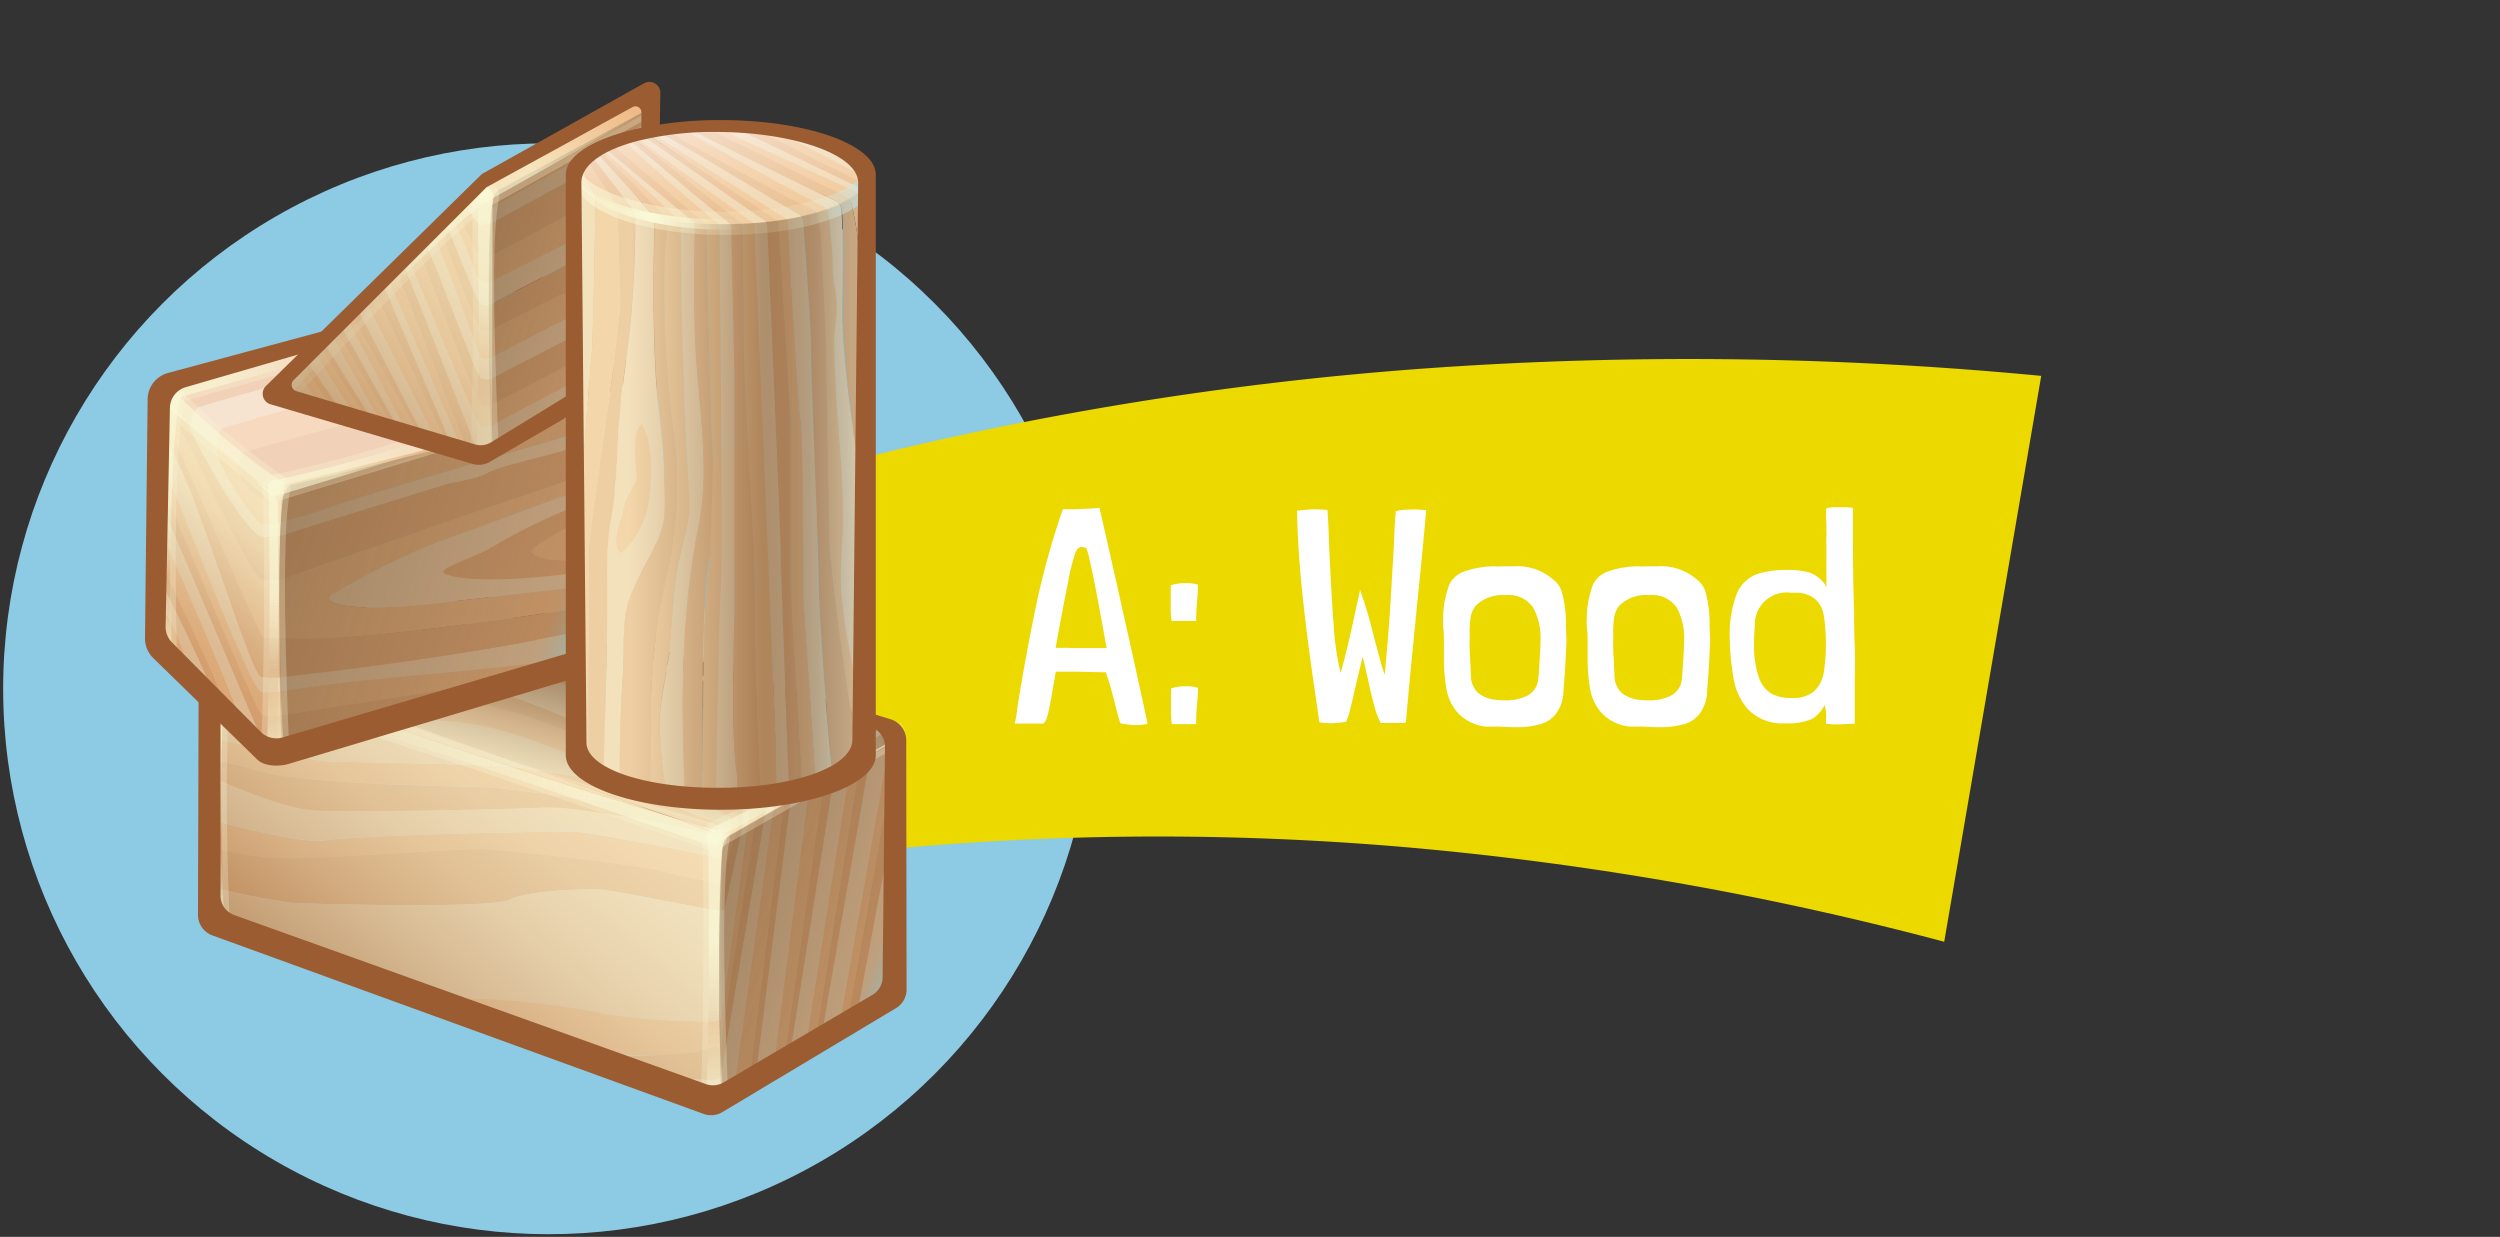 <svg id="Label_Wood_A" data-name="Label Wood A" xmlns="http://www.w3.org/2000/svg" xmlns:xlink="http://www.w3.org/1999/xlink" viewBox="0 0 285 141"><rect x="0" y="0" width="285" height="141" fill="#333333" stroke="none"/><defs><radialGradient id="radial-gradient" cx="102.69" cy="59.64" r="31.6" gradientUnits="userSpaceOnUse"><stop offset="0" stop-color="#ecc8a1"/><stop offset="0.35" stop-color="#ecc69d"/><stop offset="0.67" stop-color="#ecbf93"/><stop offset="0.97" stop-color="#edb481"/><stop offset="1" stop-color="#edb27e"/></radialGradient><radialGradient id="radial-gradient-2" cx="79.48" cy="85.53" r="0.01" gradientUnits="userSpaceOnUse"><stop offset="0" stop-color="#ecc8a1"/><stop offset="0.35" stop-color="#ecc69d"/><stop offset="0.66" stop-color="#ecbf93"/><stop offset="0.95" stop-color="#edb481"/><stop offset="1" stop-color="#edb27d"/></radialGradient><linearGradient id="linear-gradient" x1="63.98" y1="90.44" x2="67.98" y2="74.38" gradientUnits="userSpaceOnUse"><stop offset="0" stop-color="#faf9d7"/><stop offset="0.12" stop-color="#ebe7c5"/><stop offset="0.38" stop-color="#c2b797"/><stop offset="0.73" stop-color="#826c4e"/><stop offset="0.82" stop-color="#71573a"/></linearGradient><linearGradient id="linear-gradient-2" x1="40" y1="116.9" x2="67.78" y2="83.79" gradientUnits="userSpaceOnUse"><stop offset="0" stop-color="#a67c52"/><stop offset="0.08" stop-color="#b18c63"/><stop offset="0.28" stop-color="#cbb38d"/><stop offset="0.48" stop-color="#e0d2ad"/><stop offset="0.67" stop-color="#eee7c4"/><stop offset="0.85" stop-color="#f7f4d2"/><stop offset="1" stop-color="#faf9d7"/></linearGradient><linearGradient id="linear-gradient-3" x1="80.88" y1="100.56" x2="103.71" y2="108.87" gradientUnits="userSpaceOnUse"><stop offset="0" stop-color="#71573a"/><stop offset="0.84" stop-color="#71573a" stop-opacity="0.6"/><stop offset="1" stop-color="#4ec9f5" stop-opacity="0.99"/></linearGradient><linearGradient id="linear-gradient-4" x1="82.36" y1="86.11" x2="24.52" y2="86.11" gradientUnits="userSpaceOnUse"><stop offset="0" stop-color="#faf9d7"/><stop offset="0.25" stop-color="#faf9d7"/><stop offset="1" stop-color="#faf9d7" stop-opacity="0"/></linearGradient><linearGradient id="linear-gradient-5" x1="49.73" y1="92.53" x2="57.14" y2="79.69" gradientUnits="userSpaceOnUse"><stop offset="0" stop-color="#faf9d7" stop-opacity="0.4"/><stop offset="1" stop-color="#faf9d7" stop-opacity="0.4"/></linearGradient><linearGradient id="linear-gradient-6" x1="81.55" y1="94.64" x2="81.55" y2="125.68" gradientUnits="userSpaceOnUse"><stop offset="0" stop-color="#faf9d7"/><stop offset="0.42" stop-color="#faf9d7"/><stop offset="0.7" stop-color="#faf9d7" stop-opacity="0"/><stop offset="1" stop-color="#faf9d7"/></linearGradient><linearGradient id="linear-gradient-7" x1="74.43" y1="122.49" x2="88.67" y2="97.83" gradientUnits="userSpaceOnUse"><stop offset="0" stop-color="#faf9d7" stop-opacity="0.4"/><stop offset="0.42" stop-color="#faf9d7" stop-opacity="0.4"/><stop offset="0.7" stop-color="#faf9d7" stop-opacity="0.4"/><stop offset="1" stop-color="#faf9d7" stop-opacity="0.4"/></linearGradient><linearGradient id="linear-gradient-8" x1="80.53" y1="95.86" x2="102.41" y2="83.23" gradientUnits="userSpaceOnUse"><stop offset="0" stop-color="#faf9d7"/><stop offset="0.32" stop-color="#faf9d7"/><stop offset="1" stop-color="#faf9d7" stop-opacity="0"/></linearGradient><linearGradient id="linear-gradient-9" x1="85.69" y1="99.65" x2="97.35" y2="79.45" xlink:href="#linear-gradient-5"/><linearGradient id="linear-gradient-10" x1="25.11" y1="73.83" x2="25.11" y2="104.87" xlink:href="#linear-gradient-6"/><linearGradient id="linear-gradient-11" x1="17.91" y1="101.64" x2="32.15" y2="76.98" xlink:href="#linear-gradient-7"/><linearGradient id="linear-gradient-12" x1="30.92" y1="60.02" x2="68.33" y2="73.63" xlink:href="#linear-gradient-3"/><linearGradient id="linear-gradient-13" x1="17.9" y1="74.38" x2="32.34" y2="57.17" gradientUnits="userSpaceOnUse"><stop offset="0" stop-color="#a67c52" stop-opacity="0.3"/><stop offset="0.13" stop-color="#b8976e" stop-opacity="0.45"/><stop offset="0.29" stop-color="#ccb48e" stop-opacity="0.62"/><stop offset="0.44" stop-color="#dccda8" stop-opacity="0.75"/><stop offset="0.6" stop-color="#e9e0bd" stop-opacity="0.86"/><stop offset="0.74" stop-color="#f3eecb" stop-opacity="0.94"/><stop offset="0.88" stop-color="#f8f6d4" stop-opacity="0.98"/><stop offset="1" stop-color="#faf9d7"/></linearGradient><linearGradient id="linear-gradient-14" x1="29.62" y1="29.56" x2="29.62" y2="59.37" gradientTransform="matrix(1, 0.02, -0.02, 1.02, -9.52, 13.56)" xlink:href="#linear-gradient-6"/><linearGradient id="linear-gradient-15" x1="11.97" y1="71.74" x2="26.29" y2="47.48" xlink:href="#linear-gradient-7"/><linearGradient id="linear-gradient-16" x1="217.27" y1="-54.97" x2="204.43" y2="-65.26" gradientTransform="matrix(0.93, 0.36, -0.36, 0.93, -192.98, 29.9)" gradientUnits="userSpaceOnUse"><stop offset="0" stop-color="#faf9d7"/><stop offset="0.25" stop-color="#faf9d7"/><stop offset="1" stop-color="#faf9d7"/></linearGradient><linearGradient id="linear-gradient-17" x1="22.92" y1="52.35" x2="27.69" y2="48.52" xlink:href="#linear-gradient-5"/><linearGradient id="linear-gradient-18" x1="31.46" y1="54.67" x2="31.46" y2="85.71" gradientUnits="userSpaceOnUse"><stop offset="0" stop-color="#faf9d7"/><stop offset="0.42" stop-color="#faf9d7"/><stop offset="0.7" stop-color="#faf9d7" stop-opacity="0.3"/><stop offset="1" stop-color="#faf9d7"/></linearGradient><linearGradient id="linear-gradient-19" x1="24.34" y1="82.52" x2="38.58" y2="57.86" xlink:href="#linear-gradient-7"/><linearGradient id="linear-gradient-20" x1="148.03" y1="9.83" x2="169.91" y2="-2.8" gradientTransform="translate(-111.66 13.57) rotate(12.83)" xlink:href="#linear-gradient-8"/><linearGradient id="linear-gradient-21" x1="34.68" y1="60.85" x2="50.53" y2="43.75" xlink:href="#linear-gradient-5"/><linearGradient id="linear-gradient-22" x1="142.22" y1="-5.33" x2="162.31" y2="-16.94" gradientTransform="matrix(0.97, 0.23, -0.23, 0.97, -121, 17.27)" xlink:href="#linear-gradient-8"/><linearGradient id="linear-gradient-23" x1="22.36" y1="49.61" x2="37.11" y2="34.03" xlink:href="#linear-gradient-5"/><radialGradient id="radial-gradient-3" cx="97.37" cy="38.23" r="64.48" gradientUnits="userSpaceOnUse"><stop offset="0" stop-color="#eaa569"/><stop offset="0.26" stop-color="#eaa76c"/><stop offset="0.49" stop-color="#ebae77"/><stop offset="0.71" stop-color="#ecb889"/><stop offset="0.92" stop-color="#edc8a2"/><stop offset="1" stop-color="#eecfae"/></radialGradient><linearGradient id="linear-gradient-24" x1="54.27" y1="27.96" x2="75.35" y2="35.64" xlink:href="#linear-gradient-3"/><linearGradient id="linear-gradient-25" x1="55.31" y1="21.52" x2="55.31" y2="51.65" xlink:href="#linear-gradient-6"/><linearGradient id="linear-gradient-26" x1="48.33" y1="48.6" x2="62.19" y2="24.59" xlink:href="#linear-gradient-7"/><linearGradient id="linear-gradient-27" x1="391.45" y1="-271.26" x2="379.24" y2="-246.9" gradientTransform="matrix(0.7, 0.71, -0.78, 0.77, -428.52, -42.03)" gradientUnits="userSpaceOnUse"><stop offset="0" stop-color="#faf9d7"/><stop offset="0.33" stop-color="#faf9d7"/><stop offset="0.6" stop-color="#faf9d7" stop-opacity="0"/><stop offset="1" stop-color="#faf9d7"/></linearGradient><linearGradient id="linear-gradient-28" x1="28.89" y1="37.64" x2="58.32" y2="28.76" xlink:href="#linear-gradient-7"/><linearGradient id="linear-gradient-29" x1="54.3" y1="22.82" x2="74.39" y2="11.22" xlink:href="#linear-gradient-8"/><linearGradient id="linear-gradient-30" x1="59.03" y1="26.31" x2="69.75" y2="7.74" xlink:href="#linear-gradient-5"/><linearGradient id="linear-gradient-31" x1="40.01" y1="52.49" x2="61.77" y2="26.57" xlink:href="#linear-gradient-2"/><radialGradient id="radial-gradient-4" cx="98.44" cy="21.55" r="0.77" gradientUnits="userSpaceOnUse"><stop offset="0" stop-color="#ecc8a1"/><stop offset="0.32" stop-color="#ecc69d"/><stop offset="0.6" stop-color="#ecbf93"/><stop offset="0.87" stop-color="#ecb481"/><stop offset="1" stop-color="#ecad75"/></radialGradient><linearGradient id="linear-gradient-32" x1="65.42" y1="54.54" x2="98.86" y2="54.54" gradientUnits="userSpaceOnUse"><stop offset="0.19" stop-color="#faf9d7"/><stop offset="0.28" stop-color="#e3debd"/><stop offset="0.48" stop-color="#a89879"/><stop offset="0.65" stop-color="#71573a"/><stop offset="0.73" stop-color="#705b40" stop-opacity="0.97"/><stop offset="0.8" stop-color="#6c6755" stop-opacity="0.89"/><stop offset="0.86" stop-color="#667c76" stop-opacity="0.74"/><stop offset="0.92" stop-color="#5d99a6" stop-opacity="0.54"/><stop offset="0.98" stop-color="#52bee2" stop-opacity="0.28"/><stop offset="1" stop-color="#4ec9f5" stop-opacity="0.2"/></linearGradient><linearGradient id="linear-gradient-33" x1="82.8" y1="25.76" x2="81.61" y2="14.45" gradientUnits="userSpaceOnUse"><stop offset="0" stop-color="#faf9d7" stop-opacity="0.5"/><stop offset="1" stop-color="#fff"/></linearGradient><linearGradient id="linear-gradient-34" x1="65.74" y1="22.61" x2="99.59" y2="22.61" gradientUnits="userSpaceOnUse"><stop offset="0.1" stop-color="#faf9d7" stop-opacity="0.8"/><stop offset="0.25" stop-color="#faf9d7" stop-opacity="0.58"/><stop offset="0.41" stop-color="#faf9d7" stop-opacity="0.38"/><stop offset="0.53" stop-color="#faf9d7" stop-opacity="0.25"/><stop offset="0.6" stop-color="#faf9d7" stop-opacity="0.2"/><stop offset="0.67" stop-color="#f9f9d8" stop-opacity="0.21"/><stop offset="0.72" stop-color="#f4f7d9" stop-opacity="0.25"/><stop offset="0.78" stop-color="#edf5dc" stop-opacity="0.32"/><stop offset="0.83" stop-color="#e3f2e0" stop-opacity="0.42"/><stop offset="0.88" stop-color="#d6ede6" stop-opacity="0.54"/><stop offset="0.92" stop-color="#c5e8ec" stop-opacity="0.69"/><stop offset="0.97" stop-color="#b3e2f4" stop-opacity="0.87"/><stop offset="1" stop-color="#a5def9"/></linearGradient><linearGradient id="linear-gradient-35" x1="65.59" y1="22.76" x2="99.49" y2="22.76" gradientUnits="userSpaceOnUse"><stop offset="0" stop-color="#faf9d7" stop-opacity="0"/><stop offset="0.26" stop-color="#faf9d7"/><stop offset="0.34" stop-color="#faf9d7" stop-opacity="0.67"/><stop offset="0.42" stop-color="#faf9d7" stop-opacity="0.39"/><stop offset="0.48" stop-color="#faf9d7" stop-opacity="0.18"/><stop offset="0.53" stop-color="#faf9d7" stop-opacity="0.05"/><stop offset="0.56" stop-color="#faf9d7" stop-opacity="0"/></linearGradient></defs><title>one-view-label-a-wood</title><g id="Label_Wood_A-2" data-name="Label Wood A"><circle id="Backdrop" cx="62.54" cy="78.52" r="62.18" style="fill:#8dcae4"/><path id="Label_Back" data-name="Label Back" d="M93.74,53.39A378.34,378.34,0,0,1,162.51,42a420.85,420.85,0,0,1,70.19.85l-11.06,64.51a361.05,361.05,0,0,0-59.29-10.59,328,328,0,0,0-60.68,0Z" style="fill:#ebd900"/><g id="Label"><path d="M125.34,57.88q3.47,15.23,5.49,24.64v0a7.48,7.48,0,0,1-1.5.14,9.34,9.34,0,0,1-1.61-.21h0c-.16-.46-.38-1.27-.66-2.41-.35-1.38-.67-2.51-1-3.4-1.07,0-2.48-.07-4.23-.07h-1.47s-.08.51-.25,1.44c-.21,1.28-.41,2.34-.59,3.17s-.4,1.26-.63,1.31a1.23,1.23,0,0,1-.35,0l-.93,0c-.46,0-1,0-1.56,0h-.38v0a11.19,11.19,0,0,0,.31-1.85q.89-5.53,2.05-11.22a91.92,91.92,0,0,1,3.13-11.36,4.17,4.17,0,0,1,.56,0h.77C123.41,58,124.36,58,125.34,57.88Zm-3.19,16q2.25,0,4,0c-1.3-7.35-2.09-11.15-2.34-11.41a1.78,1.78,0,0,0-.53-.11c-.28,0-.51.23-.7.69a23.19,23.19,0,0,0-.77,3.06c-.32,1.59-.71,3.59-1.15,6l-.32,1.75h.7C121.5,73.84,121.87,73.85,122.15,73.87Z" style="fill:#fff"/><path d="M136.36,70.79l-2.69,0h-.11a10.21,10.21,0,0,1-.1-1.61l0-1.72a5.25,5.25,0,0,0,0-.73,4.8,4.8,0,0,1,1.68-.25,4.16,4.16,0,0,1,1.43.18c0,.12,0,.75-.1,1.89s-.11,1.88-.11,2.2v.07Zm0,11.76-2.66,0h-.11a10.21,10.21,0,0,1-.1-1.61l0-1.72a5.25,5.25,0,0,0,0-.73,4.8,4.8,0,0,1,1.68-.25,3.89,3.89,0,0,1,1.4.18c0,.12,0,.75-.11,1.89s-.1,1.88-.1,2.2v.07Z" style="fill:#fff"/><path d="M162.58,58.16l0,0q-.31,3.75-1.08,11.24-.15,1.57-.55,5.62c-.26,2.69-.49,5.14-.68,7.33a2,2,0,0,1-.66.07h-2.21a9.93,9.93,0,0,1-.75-2c-.2-.74-.43-1.7-.68-2.87q-.1-.48-.27-1.17c-.1-.45-.22-1-.36-1.52h0l-.87,3.67c-.19.84-.37,1.62-.55,2.33a5.79,5.79,0,0,1-.47,1.42,9.47,9.47,0,0,1-1.71.17,10.43,10.43,0,0,1-1.33-.1h0l-.42-2.91q-1-6.72-1.5-11.6c-.35-3.25-.56-6.47-.63-9.64v0c.37,0,.93-.09,1.68-.14.49,0,1.08,0,1.78.07.07.68.14,2.1.21,4.27.16,3.57.33,6.53.51,8.86a30.8,30.8,0,0,0,.79,5.46c.35-1.24.66-2.46.94-3.66s.7-3.11,1.26-5.72l0-.14a50.19,50.19,0,0,1,1.54,5.18q.8,3,.87,3.18c0,.24.19.69.42,1.37q.5-5.36.75-9.8c.18-3,.28-4.67.3-5.11q.1-2.65.21-3.75v0a6.78,6.78,0,0,1,1.61-.18C161.19,58.05,161.81,58.09,162.58,58.16Z" style="fill:#fff"/><path d="M164.5,71.18a18.11,18.11,0,0,1,.12-2.24,12.74,12.74,0,0,1,.62-2.35,3.05,3.05,0,0,1,1.94-1.52,10.13,10.13,0,0,1,3.31-.51,4.16,4.16,0,0,0,.7,0l1.4,0a6.21,6.21,0,0,1,4.51,1.54,2.72,2.72,0,0,1,1,1.58,13,13,0,0,1,.41,3.1c0,1.29.07,2,.07,2.25-.1,2.34-.21,4.19-.34,5.57a4.64,4.64,0,0,1-.78,2.66,3.35,3.35,0,0,1-1.84,1.29,9.55,9.55,0,0,1-2.78.35c-.42,0-1.05,0-1.89-.07l-1.61,0a5.15,5.15,0,0,1-3.1-1.51,5.52,5.52,0,0,1-1.33-2.69,19.72,19.72,0,0,1-.3-3.71V73.07A17.23,17.23,0,0,0,164.5,71.18Zm7.14-3.33a4.29,4.29,0,0,0-3.43,1.23,3,3,0,0,0-.58,1.42,13.31,13.31,0,0,0-.08,2.22,11,11,0,0,0,0,1.4c0,.58.06,1,.06,1.36l.07,1.47a2.76,2.76,0,0,0,.78,2,3.78,3.78,0,0,0,1.74.79,9.54,9.54,0,0,0,1.43.1,5.35,5.35,0,0,0,2.38-.49,2.31,2.31,0,0,0,1.3-1.61,10.37,10.37,0,0,0,.14-1.43c.11-1.63.17-2.74.17-3.33a7.18,7.18,0,0,0-.84-3.71A3.37,3.37,0,0,0,171.64,67.85Z" style="fill:#fff"/><path d="M180.88,71.18a18.11,18.11,0,0,1,.12-2.24,12.74,12.74,0,0,1,.62-2.35,3.05,3.05,0,0,1,1.94-1.52,10.13,10.13,0,0,1,3.31-.51,4.16,4.16,0,0,0,.7,0l1.4,0a6.21,6.21,0,0,1,4.51,1.54,2.72,2.72,0,0,1,1,1.58,13,13,0,0,1,.41,3.1c0,1.29.07,2,.07,2.25-.1,2.34-.21,4.19-.34,5.57a4.64,4.64,0,0,1-.78,2.66A3.35,3.35,0,0,1,192,82.55a9.55,9.55,0,0,1-2.78.35c-.42,0-1.05,0-1.89-.07l-1.61,0a5.15,5.15,0,0,1-3.1-1.51,5.52,5.52,0,0,1-1.33-2.69,19.72,19.72,0,0,1-.3-3.71V73.07A17.23,17.23,0,0,0,180.88,71.18ZM188,67.85a4.28,4.28,0,0,0-3.43,1.23A3,3,0,0,0,184,70.5a13.31,13.31,0,0,0-.08,2.22,11,11,0,0,0,0,1.4c0,.58.06,1,.06,1.36l.07,1.47a2.76,2.76,0,0,0,.78,2,3.78,3.78,0,0,0,1.74.79,9.54,9.54,0,0,0,1.43.1,5.35,5.35,0,0,0,2.38-.49,2.31,2.31,0,0,0,1.3-1.61,10.37,10.37,0,0,0,.14-1.43c.11-1.63.17-2.74.17-3.33a7.18,7.18,0,0,0-.84-3.71A3.37,3.37,0,0,0,188,67.85Z" style="fill:#fff"/><path d="M208.18,58.4V58q.07-.18,1.68-.18a11.06,11.06,0,0,1,1.37.07v2.31c0,2.22,0,5.45.14,9.7,0,1,0,2.3.07,3.76s0,3.12,0,5,0,3,0,3.85c-.75,0-1.37.07-1.86.07a9.57,9.57,0,0,1-1.4-.07,4.24,4.24,0,0,1,0-.74,4.28,4.28,0,0,0-.18-1.4,3.52,3.52,0,0,1-.82,1.12,2.29,2.29,0,0,1-1.17.67,6.62,6.62,0,0,1-2.1.31q-.57,0-.84,0a5.38,5.38,0,0,1-3.75-1.56,6.94,6.94,0,0,1-1.66-3.39,28.31,28.31,0,0,1-.47-4.92,12.92,12.92,0,0,1,.78-4.85,4,4,0,0,1,2.75-2.43,11.4,11.4,0,0,1,2.94-.35,9.93,9.93,0,0,1,2.07.17,3.12,3.12,0,0,1,1.26.48,3.51,3.51,0,0,1,.87.77,1.79,1.79,0,0,1,.35.57l0-3c0-.61,0-1.15,0-1.63a9.8,9.8,0,0,1,0-1.14,1.48,1.48,0,0,0,0-.43c0-.18,0-.34,0-.48v-.73C208.15,59,208.16,58.64,208.18,58.4Zm-3.39,9.17-.67,0a3.62,3.62,0,0,0-4.06,3.81,19,19,0,0,0-.1,2.31,11,11,0,0,0,.57,3.59,3.44,3.44,0,0,0,1.4,1.79,4.79,4.79,0,0,0,2.37.5,3.59,3.59,0,0,0,2.52-.78,3.7,3.7,0,0,0,1.08-2.09,19.1,19.1,0,0,0,.25-3.39,22.51,22.51,0,0,0-.23-3.12,3.26,3.26,0,0,0-.91-1.82A3.36,3.36,0,0,0,204.79,67.57Z" style="fill:#fff"/></g><g id="Wood_Blocks_A" data-name="Wood Blocks A"><g id="Rectangle"><polygon points="23.88 74.5 23.71 104.47 81.54 125.81 102.28 113.44 102.12 83.47 46.49 66.2 23.88 74.5" style="fill:#fff;opacity:0.5"/><path d="M56.58,80.52c-10.84-1.24-21.6-3.3-32.51-3.81V80.1c2.71.39,5.42.8,8.12,1.25,7.67,1.31,16.05,1.72,24,2.25,5.56.37,10.14,4.38,15.7,4.67,2.09.12,4,.19,5,.36l2.5.71C71.14,87.89,65.1,81.49,56.58,80.52Z" style="fill:#edb27d"/><path d="M72.22,89.44c-1.17-.35-9.45-1.29-12.19-1.82s-20.54-.7-23-.83c-1-.06-6.58-1.26-13-2.68v2.34c2.5.62,4.59,1.15,5.86,1.51,5.45,1.53,23.69,1.67,26,1.79s10,1.36,13.27,1.54,10,2.18,11.91,2.7l.34.09.74-.32C77.73,92.85,74.51,90.11,72.22,89.44Z" style="fill:#edb27d"/><path d="M79.48,85.53c-2.5.64-4.68,2.41-6.77,2.3-5.56-.29-9.7-3-16-4.69-7.74-2.06-16.82-.48-24.49-1.79-2.7-.45-5.41-.86-8.12-1.25v4c6.39,1.42,12,2.62,13,2.68,2.45.13,20.26.29,23,.83s11,1.75,12.19,1.82c.61,0,5.39,3.44,9.82,4.35l1.33-.66C82.35,93,79.58,85.56,79.48,85.53Z" style="fill:#ecc8a1"/><path d="M76.54,99.55c-2.88-1-19.4-2.69-21.35-2.79s-14.7.87-19.92,1a33.78,33.78,0,0,1-11.2-1.25v4.56a74.21,74.21,0,0,0,9.28,1.85c3.1.17,23,.66,24.83-.37s8.49-1.23,10.26-1.14c1.18.06,8,1.43,13,2.37l1.21.07,2.26-10.17-.07-1.25-1.62-.87-.75,0L84,92.86l0,1.37-1.91,6.21h-.68A33.69,33.69,0,0,1,76.54,99.55Z" style="fill:#e2a471"/><path d="M65.72,94.83c-1.95-.1-24.78.34-28.72,1-2,.31-7.69-1-12.93-2.34v3.07a33.78,33.78,0,0,0,11.2,1.25c5.22-.14,18-1.12,19.92-1s18.47,1.81,21.35,2.79a33.69,33.69,0,0,0,4.87.89l.74.06,1.93-6.24L84,92.87l-1.55-1.36-2.65-.19,3.48,1.85v1.42l-1.33,3.09-.53,0C75.83,96.5,67.16,94.91,65.72,94.83Z" style="fill:#edb27d"/><path d="M81.07,94c-1.92-.52-8.66-2.53-11.91-2.7s-11-1.42-13.27-1.54-20.51-.26-26-1.79c-1.27-.36-3.36-.89-5.86-1.51v2.17c2.91,1.22,8.44,3.62,11.81,3.8,4.22.22,21.5-.1,25.42-.31s7.78.83,9.4.92c.88,0,5.85,1,10.71,2.1H82L82,93.8l-.62.28Z" style="fill:#e2a471"/><path d="M70.7,93c-1.62-.09-5.48-1.12-9.4-.92s-21.2.53-25.42.31c-3.37-.18-8.9-2.58-11.81-3.8v4.83C29.31,94.84,35,96.1,37,95.79c3.94-.62,26.77-1.06,28.72-1,1.44.08,10.11,1.67,15.69,2.9h.52l1.42-3-.09-1.49L82,93.73,82,95.12h-.54C76.55,94.07,71.58,93.07,70.7,93Z" style="fill:#ecc8a1"/><path d="M81.41,71.39v-1.9c-3.3-.27-6.6-.62-9.83-.79-15.83-.84-31.69-1.45-47.51-2.58V72.8c19.13.9,38.21,1.36,57.34,2.3V72.34c-1.39-.08-2.78-.15-4.17-.19A10.53,10.53,0,0,1,81.41,71.39Z" style="fill:#ecc8a1"/><path d="M77.24,72.15c1.39,0,2.78.11,4.17.19v-1A10.53,10.53,0,0,0,77.24,72.15Z" style="fill:url(#radial-gradient)"/><path d="M79.48,85.53h0Z" style="fill:url(#radial-gradient-2)"/><path d="M24.07,76.71c10.91.51,21.79-.36,32.63.88,8.52,1,16.41,1.8,24.71,3.25V75.1c-19.13-.94-38.21-1.4-57.34-2.3Z" style="fill:#edb27d"/><path d="M68.44,101.42c-1.77-.09-8.43.11-10.26,1.14s-21.73.54-24.83.37a74.21,74.21,0,0,1-9.28-1.85l.08,4.2c3.07.06,8.55,4,10.38,3.72,6.25-.8,11.3,5.82,13.72,5.43,4.68-.75,17.26.36,20.32,1.08a71.86,71.86,0,0,0,12.84.94l.81-.13L85.58,92l-1.71-.5H83l1.73.9,0,1.42-2.15,9.93H81.41C76.47,102.85,69.62,101.48,68.44,101.42Z" style="fill:#ecc8a1"/><path d="M68.57,115.51c-3.06-.72-15.83-2.59-20.32-1.08-.28.1,15.41,5.89,16,5.81,2.29-.29,12.15.43,14.79-.26l2.37-.58h.77l4.31-27.8-1.22-.11-1.33.06,1.57.5-3.3,24.21-.8.18A71.86,71.86,0,0,1,68.57,115.51Z" style="fill:#edb27d"/><path d="M79,120a71.54,71.54,0,0,1-12.44.13c-1.78-.09.64,1.32,3.21,1.87a79,79,0,0,0,11.6,1.15l.81-.13,5.37-32-2.25.53,1.13.05-4.31,27.75-.75,0Z" style="fill:#e2a471"/><path d="M69.81,122c-2.57-.55,9.37,3.57,11.6,3.57l2.2.3L88.55,90.1l-.85.05-5.55,32.78-.74.2A79,79,0,0,1,69.81,122Z" style="fill:#ecc8a1"/><path d="M64.93,81.92c-10.12-4.08-21.43-8.08-32.35-8.58v3.39c2.72.38,5.43.79,8.13,1.25,7.67,1.3,14.94,1.76,22.38,4.72,5.5,2.18,6.43,3.72,12,4,2.09.11,3.9,1.16,4.92,1.33L88,86C79.65,84.52,73.67,85.45,64.93,81.92Z" style="fill:#e2a471"/><path d="M69.29,79.8c-10.11-4.08-22.19-6-33.1-6.52v3.39c2.71.39,10.74.22,13.44.67,7.67,1.31,9.63,2.34,17.06,5.3,5.5,2.19,6.43,3.72,12,4,2.09.11,3.9,1.17,4.92,1.34l8-2.09C83.25,84.46,78,83.33,69.29,79.8Z" style="fill:#ecc8a1"/><polygon points="88.42 90.44 83.75 123.69 86.24 121.89 89.73 89.8 88.42 90.44" style="fill:#edb27d"/><polygon points="89.62 89.68 85.53 122.5 86.48 122.18 90.47 89.29 89.62 89.68" style="fill:#e2a471"/><polygon points="90.39 89.16 86.24 121.94 88.72 120.14 92.78 88 90.39 89.16" style="fill:#ecc8a1"/><polygon points="92.48 87.92 88.33 120.71 89.67 119.75 94.52 87.13 92.48 87.92" style="fill:#edb27d"/><polygon points="94.26 86.93 89.54 120.01 90.34 119.44 95.74 86.42 94.26 86.93" style="fill:#e2a471"/><polygon points="95.44 86.24 90.13 119.72 92 118.64 97.83 85.08 95.44 86.24" style="fill:#ecc8a1"/><polygon points="97.22 85.52 91.9 118.99 93.08 118.17 98.35 84.78 97.22 85.52" style="fill:#edb27d"/><polygon points="98.28 85.15 92.97 118.62 93.81 117.86 99.86 84.63 98.28 85.15" style="fill:#e2a471"/><polygon points="99.78 82.93 93.72 117.68 96.52 116.12 101.73 84 99.78 82.93" style="fill:#ecc8a1"/><polygon points="101.27 85.5 95.52 117.89 96.72 116.53 102.22 87.61 101.27 85.5" style="fill:#edb27d"/><polygon points="100.93 92.36 96.53 117.06 97.81 115.59 101.88 94.47 100.93 92.36" style="fill:#e2a471"/><polygon points="101.38 95.96 97.59 116.23 101.81 113.83 102.32 98.06 101.38 95.96" style="fill:#ecc8a1"/><path d="M80.83,94.61,32.76,77.83c-2.56-.94-1.19-5.34,1.51-5.74l13.44-2a2.82,2.82,0,0,1,1.08.06L95.74,81.3c2.29.62,7.78,2.12,5.72,3.28L83.3,94.7A3.31,3.31,0,0,1,80.83,94.61Z" style="opacity:0.6;fill:url(#linear-gradient)"/><path d="M82.23,125.37,25.35,104.43a2.44,2.44,0,0,1-1.59-2.31L24,78a2.44,2.44,0,0,1,3.25-2.27L79.69,94.33c1,.35,2.59,1.19,2.59,2.22Z" style="opacity:0.6;fill:url(#linear-gradient-2)"/><path d="M101.47,113.65,82.22,125.32c-.28-10.21-.38-19.24.07-28.14a2.46,2.46,0,0,1,1-2.08l19.19-10.94v27.69A2.1,2.1,0,0,1,101.47,113.65Z" style="opacity:0.6;fill:url(#linear-gradient-3)"/><g style="opacity:0.7"><path d="M81.42,96.45a.79.79,0,0,1-.3,0c-19.26-6.72-38-13-56-18.81a.93.93,0,1,1,.59-1.77q28.05,10.74,56,18.81a.93.93,0,0,1-.3,1.82Z" style="fill:url(#linear-gradient-4)"/><path d="M25.46,75.77a.77.77,0,0,1,.29,0q28.05,10.74,56,18.81a.93.93,0,0,1-.3,1.82.79.79,0,0,1-.3,0c-19.26-6.72-38-13-56-18.81a.92.92,0,0,1-.59-1.18.93.93,0,0,1,.89-.64m0-.63a1.57,1.57,0,0,0-.5,3c17.32,5.56,36.14,11.89,56,18.8a1.47,1.47,0,0,0,.5.09,1.57,1.57,0,0,0,.5-3C63.49,88.72,44.68,82.39,26,75.23a1.72,1.72,0,0,0-.52-.09Z" style="fill:url(#linear-gradient-5)"/></g><g style="opacity:0.7"><path d="M81.46,125.68h0a.94.94,0,0,1-.93-.94c.31-9.08.36-18.84.19-29.17a.93.93,0,0,1,.94-.93h0a.94.94,0,0,1,.94.94c-.8,3.59-.83,13.6-.19,29.17A1,1,0,0,1,81.46,125.68Z" style="fill:url(#linear-gradient-6)"/><path d="M81.65,94.64a.94.94,0,0,1,.94.94c-.8,3.59-.83,13.6-.19,29.17a1,1,0,0,1-.94.93h0a.94.94,0,0,1-.93-.94c.31-9.08.36-18.84.19-29.17a.93.93,0,0,1,.94-.93h0m0-.63h0a1.56,1.56,0,0,0-1.56,1.56c.17,10.59.11,20.39-.19,29.15a1.51,1.51,0,0,0,.45,1.12A1.56,1.56,0,0,0,83,124.75c-.64-15.84-.59-25.6.18-29v-.13a1.58,1.58,0,0,0-.45-1.11,1.56,1.56,0,0,0-1.1-.47Z" style="fill:url(#linear-gradient-7)"/></g><g style="opacity:0.7"><path d="M81.3,96.21c-.32,0-.74-.13-.81-.47-.18-.86.59-1.28,1-1.53a165,165,0,0,0,19.9-11.11c.45-.26.72-.32,1,.13a.93.93,0,0,1-.35,1.28L81.77,96.09A1,1,0,0,1,81.3,96.21Z" style="fill:url(#linear-gradient-8)"/><path d="M102,82.9c.17,0,.31.1.45.33a.93.93,0,0,1-.35,1.28L81.77,96.09a1,1,0,0,1-.47.12c-.32,0-.74-.13-.81-.47-.18-.86.59-1.28,1-1.53a165,165,0,0,0,19.9-11.11,1.17,1.17,0,0,1,.53-.2m0-.63a1.75,1.75,0,0,0-.84.28A165.67,165.67,0,0,1,81.26,93.64h0l0,0a2.05,2.05,0,0,0-1.34,2.2,1.36,1.36,0,0,0,1.42,1,1.55,1.55,0,0,0,.78-.21l20.29-11.57a1.58,1.58,0,0,0,.73-1,1.55,1.55,0,0,0-.15-1.19,1.12,1.12,0,0,0-1-.65Z" style="fill:url(#linear-gradient-9)"/></g><g style="opacity:0.7"><path d="M25,104.87h0a.92.92,0,0,1-.93-.94c.31-9.08.36-18.84.19-29.17a.94.94,0,0,1,.94-.93h0a.94.94,0,0,1,.93,1c-.79,3.58-1.24,13.73-.6,29.3C25.53,104.6,25.53,104.87,25,104.87Z" style="fill:url(#linear-gradient-10)"/><path d="M25.21,73.83a.94.94,0,0,1,.93,1c-.79,3.58-1.24,13.73-.6,29.3,0,.52,0,.79-.52.79h0a.92.92,0,0,1-.93-.94c.31-9.08.36-18.84.19-29.17a.94.94,0,0,1,.94-.93h0m0-.62h0a1.57,1.57,0,0,0-1.57,1.55c.18,10.59.11,20.39-.19,29.15A1.57,1.57,0,0,0,25,105.5c1.14,0,1.15-1,1.15-1.41-.67-16.54-.1-26,.59-29.18l0-.06v-.07a1.56,1.56,0,0,0-1.55-1.57Z" style="fill:url(#linear-gradient-11)"/></g><path d="M103.31,84.4A2.51,2.51,0,0,0,101.54,82L46.66,65.25l-24,8.55-.09,30.48a2.5,2.5,0,0,0,1.65,2.36l56,20.35a2.5,2.5,0,0,0,2.13-.21l19.79-11.85a2.47,2.47,0,0,0,1.21-2.15Zm-2.69,27a2.37,2.37,0,0,1-1.14,2l-17,10a2.39,2.39,0,0,1-2,.19L26.69,104.31a2.34,2.34,0,0,1-1.55-2.22l0-26.95,22.53-8L99.23,82.87a2.35,2.35,0,0,1,1.66,2.24Z" style="fill:#9b5c31"/></g><g id="Rectangle_back" data-name="Rectangle back"><path d="M20.25,76.24a10.35,10.35,0,0,0-2.64-4.35c-.72-.52-.31-4.86.59-3.71a69.4,69.4,0,0,1,5.08,10.6C23.52,80.08,21,78.35,20.25,76.24Z" style="fill:#edb27d"/><path d="M21.81,76.93c-.72-2.1-2.24-6.5-3-7s-.94-4.19,0-3a99.82,99.82,0,0,1,5.81,12.89C24.86,81.05,22.52,79,21.81,76.93Z" style="fill:#ecc8a1"/><path d="M25.24,81.18c-.71-2.1-6.57-14.79-7.29-15.32s-.94-4.19,0-3S26.72,81.64,27,82.94,26,83.29,25.24,81.18Z" style="fill:#e2a471"/><path d="M26,81c-.72-2.11-7.88-17.7-8.59-18.23s-.14-4,.77-2.83S28,81.72,28.2,83,26.75,83.09,26,81Z" style="fill:#edb27d"/><path d="M27.65,82.54c-.72-2.1-9.18-22.27-9.89-22.8s-.15-3,.76-1.83,10.9,24.37,11.14,25.68S28.37,84.65,27.65,82.54Z" style="fill:#ecc8a1"/><path d="M75.25,42.33V38.7l-3.19.84C68,40.63,43.47,46,27.41,51.1c-1,.32-.93,1.71-.83,2.86l2.15,3c-.07,1.37,3.59,1.07,4.24.88C49.23,53.12,68.44,45.05,72.66,44,73.23,43.9,73.88,42.67,75.25,42.33Z" style="fill:#e2a471"/><path d="M73.34,40l0-3.63-3.19.84c-4,1.09-28.61,6.41-44.66,11.56-1,.33-.93,1.71-.84,2.86L27.2,53.9c-.12-1.24.33-2.26,1-2.44,16.27-4.74,38-9.71,42.23-10.72Z" style="fill:#edb27d"/><path d="M68.05,34l-2.23-.71L31.05,40.47,18.37,44l0,2c8.32-2,17.79-4.19,18.73-4.38S52.82,37.81,68.05,34Z" style="fill:#ecc8a1"/><path d="M73.35,33.58l-6-1.91c-15.23,3.79-30.17,7.5-31,7.66S25.9,41.75,17.58,43.72l1.17,2.65L21.66,49c.26-.39.44-2.44,1-2.58,12.28-3.36,28.56-7.33,33.52-8.55C58.13,37.39,64.66,35.76,73.35,33.58Z" style="fill:#e2a471"/><path d="M49.83,68.76c-9.47,1.07-12.15.11-12.26-.42s.62-.6,1.48-1.26a81.5,81.5,0,0,1,11.07-5.37c3-1,14.55-5.38,15.95-5.82.93-.3,4.47-1.31,8-2.32v-2C62.59,55.46,43,62.15,32.32,65.93a4.34,4.34,0,0,1-2.5,0C28.3,65.6,20,45.65,19.21,46.17c-.35.25-1.48.1-1.12.73,4.07,7,10.91,25.45,11.85,25.86a5.19,5.19,0,0,0,2.39.12c1.74,0,3.71,0,5.9-.15C46.6,72.36,68.52,69,70.68,68.6c.37-.07,1.56-.23,3.3-.46V66Z" style="fill:#edb27d"/><path d="M73.36,36.37V33.59h0c-8.69,2.18-15.22,3.81-17.21,4.29-5,1.22-21.29,4.76-33.45,8.53-.65.2-1.11,2.12-1,2.53l3.07,2.75c-.11-1.06.07-2.7.63-2.87,16.14-4.89,40.76-10.5,44.8-11.6Z" style="fill:#ecc8a1"/><path d="M66.07,55.89c-1.4.44-12.92,4.8-15.95,5.82a81.5,81.5,0,0,0-11.07,5.37c-.86.66-1.59.73-1.48,1.26s2.79,1.49,12.26.42L74,66,74,53.57C70.54,54.58,67,55.59,66.07,55.89Z" style="fill:#ecc8a1"/><path d="M80,52.68c-1.4.45-11.33,4-14.35,5a71,71,0,0,0-9.91,4.89c-1.26.73-5.38,2.15-5.19,2.65s3.74,1.4,13.21.32l24.15-2.71L88,50.36C84.47,51.38,80.94,52.39,80,52.68Z" style="fill:#e2a471"/><path d="M90,50.37c-1.4.45-11.33,4-14.35,5a78.91,78.91,0,0,0-9.85,4.09c-1.26.73-5.55,3-5.24,3.46.82,1.11,3.73,1.4,13.2.32l24.16-2.72,0-12.47C94.48,49.06,90.94,50.07,90,50.37Z" style="fill:#edb27d"/><path d="M65.45,76c-9.64,1.58-22.64,3.7-33.26,5.41a4.54,4.54,0,0,1-2.29-.15C29,81,19.72,56.17,18.85,56.31l-.33,1.41L30.57,86Z" style="fill:#e2a471"/><path d="M71.14,43.09c-4,1-22.9,9.43-38.8,13.66a3.9,3.9,0,0,1-2.48,0,4.93,4.93,0,0,1-2.62-2.88S24.51,51,24.69,51.73s3.34,7.8,5.12,8a6.81,6.81,0,0,0,2.54-.32c2.07-.55,3.91-1.09,5.06-1.53,3.69-1.39,28.11-8.32,34.41-10.33.53-.17,1.29-.4,2.25-.68l0-4.53Z" style="fill:#edb27d"/><path d="M71.82,47.56c-6.3,2-30.72,8.94-34.41,10.33-1.15.44-3,1-5.1,1.54a5.57,5.57,0,0,1-2.48.31c-.49-.1-4.29-5-5.11-8.16l-3.15-2.73c1.37,3.61,6.78,12.17,8.28,12.36A5.6,5.6,0,0,0,32.36,61c6.06-1.91,12.1-3.77,18.26-5.69,1.15-.37,3.17-.52,4.66-1.22,1.84-1,5.4-1.64,8.48-2.54l10.31-3V46.88C73.11,47.16,72.35,47.39,71.82,47.56Z" style="fill:#ecc8a1"/><path d="M21.64,48.79c1,2.43,6.45,12.12,8.16,12.38A5.29,5.29,0,0,0,32.26,61c6.08-1.92,12.17-3.79,18.36-5.72,1.15-.37,3.17-.52,4.66-1.22,1.84-1,5.4-1.64,8.48-2.54l10.31-3,0,3.1C62.56,55.48,42.85,62.18,32.22,66a4.78,4.78,0,0,1-2.28.1C28.41,66,19.83,46.13,19,46.45Z" style="fill:#e2a471"/><path d="M18.92,48c.35.26,10.67,24.7,11.12,24.71,2.25.06,4.87.16,8.19,0C46.6,72.36,68.52,69,70.68,68.6c.37-.07,1.56-.23,3.3-.46V71c-1.45.24-2.92.46-4.43.65-1.2.12-2.82.19-4,.43-11.31,2.33-22.35,4-33.21,5.36-.84.1-1.84.39-2.56,0-2-1.25-9.55-27.88-11.78-27.66Z" style="fill:#e2a471"/><path d="M67.49,73.83c-9,1.48-23.85,3.18-35.18,4.74-.89.12-1.58,0-2.42.16-1.82.26-9.48-24.93-11-24.68l-.23,1.63S29.14,81.15,29.82,81.46a3.9,3.9,0,0,0,2.4.07l24.1-3.75Z" style="fill:#edb27d"/><path d="M74,71c-1.45.24-2.92.46-4.43.65-1.2.12-2.82.19-4,.43-11.29,2.33-22.33,3.86-33.19,5.09a8.48,8.48,0,0,1-2.61,0c-1.4-.32-9-27.13-11.27-26.9l.46,3.79c1.47,2.84,9.58,24.83,10.9,24.86a12.87,12.87,0,0,0,2.48-.15c11.75-1.84,23.6-2.24,33.11-3.79L74,73.54Z" style="fill:#ecc8a1"/><path d="M67.35,76.09,32.12,86.91c-.27-10.2-.51-20.6-.06-29.5a2.44,2.44,0,0,1,1-2.07l34.56-8.42.11,23.88C67.73,71.53,68,75.71,67.35,76.09Z" style="opacity:0.6;fill:url(#linear-gradient-12)"/><path d="M31.67,85.93,19,73.82a2.44,2.44,0,0,1-1.59-2.31l.23-21.84c0-1.66-.16-4.21,1.41-3.65L29.1,54.78c1.4,1,2.6,1.8,2.61,2.83Z" style="opacity:0.7;fill:url(#linear-gradient-13)"/><path d="M29.77,55.23l-8.44-7.18c-2.59-1.89-4.44-4.13-1.74-4.54l35.2-9.78c2.28.61,21.52,10,19.46,11.15l-42,10.44A2.56,2.56,0,0,1,29.77,55.23Z" style="fill:#fff;opacity:0.5"/><g style="opacity:0.7"><path d="M18.81,74.91h0a.92.92,0,0,1-.91-1c.48-8.92.72-18.51.75-28.66a.93.93,0,0,1,1-.9h0a.92.92,0,0,1,.91,1c-.86,3.51-1.3,13.15-1,28.47C19.54,74.33,19.33,74.92,18.81,74.91Z" style="fill:url(#linear-gradient-14)"/><path d="M19.58,44.4h0a.92.92,0,0,1,.91,1c-.86,3.51-1.3,13.15-1,28.47,0,.51-.23,1.09-.73,1.09h0a.92.92,0,0,1-.91-1c.48-8.92.72-18.51.75-28.66a.93.93,0,0,1,.93-.9m0-.62A1.53,1.53,0,0,0,18,45.28c0,10.42-.29,20-.75,28.65a1.49,1.49,0,0,0,.43,1.12,1.52,1.52,0,0,0,1.08.48h0c.81,0,1.36-.7,1.39-1.69-.32-14.31,0-24.64.94-28.34l0-.07v-.07a1.55,1.55,0,0,0-1.51-1.58h-.05Z" style="fill:url(#linear-gradient-15)"/></g><g style="opacity:0.7"><path d="M30.88,56.3a.76.76,0,0,1-.26-.15C27,53,23,49.54,18.79,46.16A.94.94,0,0,1,20,44.72a78.68,78.68,0,0,0,11.84,10A1,1,0,0,1,32,56,.94.94,0,0,1,30.88,56.3Z" style="fill:url(#linear-gradient-16)"/><path d="M19.39,44.5a.93.93,0,0,1,.6.22,78.68,78.68,0,0,0,11.84,10A1,1,0,0,1,32,56a1,1,0,0,1-.73.34.83.83,0,0,1-.34-.07.76.76,0,0,1-.26-.15C27,53,23,49.54,18.79,46.16a.94.94,0,0,1,.6-1.66m0-.62h0a1.56,1.56,0,0,0-1,2.76C22,49.6,26,53,30.21,56.62a1.5,1.5,0,0,0,.45.27,1.54,1.54,0,0,0,.56.1,1.56,1.56,0,0,0,1-2.76l0,0h0a80.37,80.37,0,0,1-11.75-9.92l0,0,0,0a1.59,1.59,0,0,0-1-.36Z" style="fill:url(#linear-gradient-17)"/></g><g style="opacity:0.7"><path d="M31.36,85.71h0a.92.92,0,0,1-.93-.94c.31-9.08.36-18.84.19-29.17a.93.93,0,0,1,.93-.93h0a.94.94,0,0,1,.93.95c-.79,3.58-.82,13.59-.19,29.16A.93.93,0,0,1,31.36,85.71Z" style="fill:url(#linear-gradient-18)"/><path d="M31.56,54.67a.94.94,0,0,1,.93.95c-.79,3.58-.82,13.59-.19,29.16a.93.93,0,0,1-.94.93h0a.92.92,0,0,1-.93-.94c.31-9.08.36-18.84.19-29.17a.93.93,0,0,1,.93-.93h0m0-.62h0A1.57,1.57,0,0,0,30,55.6c.18,10.59.11,20.39-.19,29.15a1.57,1.57,0,1,0,3.13,0c-.65-15.85-.59-25.61.17-29l0-.06v-.07a1.56,1.56,0,0,0-1.55-1.57Z" style="fill:url(#linear-gradient-19)"/></g><g style="opacity:0.7"><path d="M31.17,56.53c-.32-.07-.7-.29-.69-.64,0-.88.86-1.11,1.35-1.26A164.38,164.38,0,0,0,53.7,48.21c.49-.15.78-.14.93.35A.94.94,0,0,1,54,49.73L31.65,56.51A.88.88,0,0,1,31.17,56.53Z" style="fill:url(#linear-gradient-20)"/><path d="M54.15,48.13c.23,0,.38.11.48.43A.94.94,0,0,1,54,49.73L31.65,56.51a.9.9,0,0,1-.28,0,.65.65,0,0,1-.2,0c-.32-.07-.7-.29-.69-.64,0-.88.86-1.11,1.35-1.26A164.38,164.38,0,0,0,53.7,48.21a1.65,1.65,0,0,1,.45-.08m0-.63h0a2.29,2.29,0,0,0-.63.11A164.26,164.26,0,0,1,31.7,54h-.05c-.56.17-1.78.53-1.8,1.85A1.36,1.36,0,0,0,31,57.14a1.32,1.32,0,0,0,.34,0,1.43,1.43,0,0,0,.46-.07l22.35-6.78a1.56,1.56,0,0,0,.93-.76,1.54,1.54,0,0,0,.12-1.19,1.09,1.09,0,0,0-1.08-.88Z" style="fill:url(#linear-gradient-21)"/></g><g style="opacity:0.7"><path d="M19.21,45.54c-.31-.07-.69-.3-.68-.65,0-.88.87-1.1,1.37-1.24a137.23,137.23,0,0,0,20-5.42c.5-.15.78-.14.93.36a.93.93,0,0,1-.64,1.16L19.69,45.53A.87.87,0,0,1,19.21,45.54Z" style="fill:url(#linear-gradient-22)"/><path d="M40.35,38.15c.24,0,.39.11.49.44a.93.93,0,0,1-.64,1.16L19.69,45.53a.75.75,0,0,1-.26,0,.83.83,0,0,1-.22,0c-.31-.07-.69-.3-.68-.65,0-.88.87-1.1,1.37-1.24a137.23,137.23,0,0,0,20-5.42,1.65,1.65,0,0,1,.44-.08m0-.63h0a2,2,0,0,0-.61.11,135.09,135.09,0,0,1-20,5.4h-.05c-.56.16-1.78.51-1.81,1.83a1.36,1.36,0,0,0,1.16,1.27,1.47,1.47,0,0,0,.36,0,1.61,1.61,0,0,0,.44-.06l20.5-5.78a1.56,1.56,0,0,0,1.07-1.94,1.1,1.1,0,0,0-1.09-.89Z" style="fill:url(#linear-gradient-23)"/></g><path d="M72.55,34.07l-11.1-2.55a3,3,0,0,0-1.51,0l-40.8,11a3.14,3.14,0,0,0-2.31,3l-.3,27.18A3.13,3.13,0,0,0,17.45,75L29.31,86.57c.8.81,2.49.84,3.58.52l40-12c1.33-.39,1.86-.91,1.86-2.29L75,37.13A3.12,3.12,0,0,0,72.55,34.07ZM73,70.19a2.5,2.5,0,0,1-1.79,2.37l-39,11.51a2.5,2.5,0,0,1-2.48-.63L19.61,73.24a2.51,2.51,0,0,1-.73-1.81l.49-24.94a2.5,2.5,0,0,1,1.8-2.35L60,32.85a2.6,2.6,0,0,1,1.27,0l10.07,2.37a2.49,2.49,0,0,1,1.93,2.45Z" style="fill:#9b5c31"/></g><g id="Triangle"><path d="M51,25.45l-1.24,1.13c.69.28,4.68,11.13,4.86,11.12.46,0,1,.16,1.42-.05,8.39-4.32,14.59-7.58,15.91-8.26l1.88-1,0-3L56.05,34.64a1.57,1.57,0,0,1-1.24,0C54.43,34.57,51.31,26.34,51,25.45Z" style="fill:#e2a471"/><path d="M72,29.39c-1.32.68-7.55,3.91-16,8.25a1.36,1.36,0,0,1-1.11,0c-.44-.3-3.2-7.38-4.66-11.52l-1.1.91c1.3,1.49,5.56,13.81,5.71,13.86a1.46,1.46,0,0,0,1.24-.11l17.73-9.23,0-3.13Z" style="fill:#edb27d"/><path d="M65.12,27.45,56.05,32c-.41.2-.78,0-1.19,0-.12,0-2.57-6.73-3.63-7.61a1.27,1.27,0,0,1-.45.91c.21.27,3.58,9.41,4.08,9.37s.7.15,1.13-.07L73.9,25.4l0-2.66Z" style="fill:#ecc8a1"/><path d="M52.05,23.87c-.1-.11-.74.49-.72.76,1.89,2.9,2.72,6.82,3.5,7.43a1.4,1.4,0,0,0,1.22,0l9.07-4.59,8.82-4.71,0-3.18c-5.67,3-12,6.38-17.92,9.57a1.71,1.71,0,0,1-1.26,0C54.42,29.1,53.61,25.64,52.05,23.87Z" style="fill:#edb27d"/><path d="M66.88,19.54,56,25.44a3.3,3.3,0,0,1-1.21.2c-.21,0-1.19-2-1.69-2.5l-1.1.7c.14-.07,2.4,5.46,2.8,5.43s.77.11,1.18-.11c6-3.2,12.29-6.57,18-9.6L74,16C70.57,17.7,67.7,19.12,66.88,19.54Z" style="fill:#e2a471"/><path d="M49.38,26.69l-.82,1.37c1.57,4.1,5.87,15.16,6.27,15.18a2.39,2.39,0,0,0,1.27-.13L73.78,34l0-2.44L56.06,40.75a1.6,1.6,0,0,1-1.2.09C54.7,40.8,51.15,30.43,49.38,26.69Z" style="fill:#ecc8a1"/><path d="M48.53,27.87,47,29c.87,1.23,7.33,17.14,7.89,17.25s.78.23,1.2,0C61.23,43.53,67.69,40.1,73.73,37l0-3L56.05,43.13c-.43.23-.76.1-1.24,0S49.47,29.47,48.53,27.87Z" style="fill:#e2a471"/><path d="M56.2,51.25,73.68,40.31l0-1.18L56,48.53a1.57,1.57,0,0,1-1.13.1c-.47-.08-7.8-19.2-8.22-19s-.2.42-.77.73l8.31,21A2.81,2.81,0,0,0,56.2,51.25Z" style="fill:#ecc8a1"/><path d="M47.69,28.51l-1.06,1.24c.55.87,7.72,18.81,8.24,18.92a1.53,1.53,0,0,0,1.18-.16c6.51-3.47,12.6-6.7,17.65-9.38l0-2.16L56,46.15a1.43,1.43,0,0,1-1.11,0C54.36,46.08,48.55,30.22,47.69,28.51Z" style="fill:#edb27d"/><path d="M73.36,11.36c-5.48,2.92-11.94,6.37-18.63,9.89L52.86,23c.79.08,1.48,1.1,1.92,1a4.18,4.18,0,0,0,1.31-.27l.95-.55c3.79-2.24,10.82-6,17-9.36l0-1.77C74.1,11.77,73.77,11.53,73.36,11.36Z" style="fill:#edb27d"/><path d="M57,23.14l-1,.56a2.76,2.76,0,0,1-1.25.16c-.33,0-.49-.65-1-1.43L53,23.1c.93,1.68,1.49,2.62,1.88,2.56A3.3,3.3,0,0,0,56,25.43c6-3.24,10.21-5.56,10.84-5.89C67.7,19.12,70.57,17.7,74,16l0-2.2C67.86,17.13,60.83,20.9,57,23.14Z" style="fill:#ecc8a1"/><path d="M72,11.18,55.3,20.68l-.57.57c6.69-3.52,13.15-7,18.63-9.89A2,2,0,0,0,72,11.18Z" style="fill:url(#radial-gradient-3)"/><polygon points="54.31 51.14 53.03 50.72 44.78 30.95 45.91 29.88 54.31 51.14" style="fill:#e2a471"/><polygon points="53.39 51.53 52.54 51.05 43.86 31.33 44.99 30.26 53.39 51.53" style="fill:#edb27d"/><polygon points="52.45 50.72 51.44 50.47 43.05 32.9 44.27 31.83 52.45 50.72" style="fill:#ecc8a1"/><polygon points="51.25 50.2 50.59 50.2 42.5 33.62 43.72 32.54 51.25 50.2" style="fill:#e2a471"/><polygon points="50.77 50.2 49.56 50.27 41.65 34.52 42.87 33.44 50.77 50.2" style="fill:#edb27d"/><polygon points="49.75 50.23 48.35 50.1 40.16 35.74 41.72 34.34 49.75 50.23" style="fill:#ecc8a1"/><polygon points="48.38 49.94 47.37 49.73 39.61 36.46 40.83 35.38 48.38 49.94" style="fill:#e2a471"/><polygon points="47.87 49.74 46.13 48.91 39.47 36.83 40.1 35.85 47.87 49.74" style="fill:#edb27d"/><polygon points="46.69 49.81 44.94 49.2 38.28 37.14 39.47 36.16 46.69 49.81" style="fill:#ecc8a1"/><polygon points="45.63 49.23 44.28 49.36 37.5 37.99 38.72 36.91 45.63 49.23" style="fill:#e2a471"/><polygon points="45.19 49.29 43.86 49.25 37.33 37.96 37.96 36.98 45.19 49.29" style="fill:#edb27d"/><polygon points="43.93 49.13 42.38 48.12 36.27 38.72 37.41 37.4 43.93 49.13" style="fill:#ecc8a1"/><polygon points="42.97 48.76 41.77 48.44 35.9 39.74 36.71 38.71 42.97 48.76" style="fill:#e2a471"/><polygon points="42.2 48.37 40.32 47.85 35.32 40.27 36.18 39.07 42.2 48.37" style="fill:#edb27d"/><polygon points="40.94 48.22 39.52 47.86 34.45 41 35.58 39.67 40.94 48.22" style="fill:#ecc8a1"/><polygon points="39.85 48.25 38.98 48.03 33.66 42.06 34.88 40.99 39.85 48.25" style="fill:#e2a471"/><polygon points="38.53 47.41 36.99 46.96 33.49 42.55 34.52 41.61 38.53 47.41" style="fill:#edb27d"/><polygon points="36.6 46.34 34.52 46.54 32.36 43.18 33.49 41.85 36.6 46.34" style="fill:#ecc8a1"/><path d="M73.11,41.25,56,51.12c-.27-10.21-.43-18.76,0-27.66a2.2,2.2,0,0,1,1.06-1.91l16.66-9,0,26.16C73.73,39.44,73.74,40.87,73.11,41.25Z" style="opacity:0.6;fill:url(#linear-gradient-24)"/><g style="opacity:0.7"><path d="M55.26,51.49l-.23.16c-.52,0-.72-.59-.71-1.11.31-9.08.28-17.77.11-28.09a.93.93,0,0,1,.93-.93h0a.92.92,0,0,1,.93.94c-.79,3.59-.74,12.52-.11,28.09A.94.94,0,0,1,55.26,51.49Z" style="fill:url(#linear-gradient-25)"/><path d="M55.37,21.52a.92.92,0,0,1,.93.94c-.79,3.59-.74,12.52-.11,28.09a.94.94,0,0,1-.93.94l-.23.16c-.52,0-.72-.59-.71-1.11.31-9.08.28-17.77.11-28.09a.93.93,0,0,1,.93-.93h0m0-.63h0a1.57,1.57,0,0,0-1.56,1.55c.15,8.76.23,18.2-.11,28.08,0,1,.54,1.75,1.34,1.76a.68.68,0,0,0,.46-.19,1.56,1.56,0,0,0,1.33-1.53c-.68-16.54-.65-24.63.09-28l0-.07v-.07a1.57,1.57,0,0,0-1.55-1.57Z" style="fill:url(#linear-gradient-26)"/></g><g style="opacity:0.7"><path d="M32,44.63l-.29,0c-.36-.38,0-1,.36-1.37,7.27-6.74,14-13.44,21.91-21.49a1,1,0,0,1,1.38,0h0a1,1,0,0,1-.08,1.39C52,25.27,45.07,32.17,33.42,44.58A1,1,0,0,1,32,44.63Z" style="fill:url(#linear-gradient-27)"/><path d="M54.76,21.44a.86.86,0,0,1,.64.26h0a1,1,0,0,1-.08,1.39C52,25.27,45.07,32.17,33.42,44.58a1.09,1.09,0,0,1-.74.31.9.9,0,0,1-.64-.26l-.29,0c-.36-.38,0-1,.36-1.37,7.27-6.74,14-13.44,21.91-21.49a1.08,1.08,0,0,1,.74-.3m0-.66h0a1.71,1.71,0,0,0-1.2.5c-6.7,6.82-14,14.13-21.89,21.48-.81.79-1,1.7-.39,2.29a.71.71,0,0,0,.49.21,1.6,1.6,0,0,0,.91.28,1.77,1.77,0,0,0,1.2-.49c12.37-13.18,18.68-19.38,21.8-21.41l.06,0,0,0a1.64,1.64,0,0,0,.09-2.31,1.52,1.52,0,0,0-1.11-.47Z" style="fill:url(#linear-gradient-28)"/></g><g style="opacity:0.7"><path d="M55,23.09c-.33,0-.74-.13-.82-.47-.18-.87.6-1.28,1-1.53a137.6,137.6,0,0,0,18.2-9.92c.45-.26.73-.32,1,.13a1,1,0,0,1-.35,1.28L55.48,23A.93.93,0,0,1,55,23.09Z" style="fill:url(#linear-gradient-29)"/><path d="M74,11c.17,0,.31.09.45.33a1,1,0,0,1-.35,1.28L55.48,23a.93.93,0,0,1-.46.12c-.33,0-.74-.13-.82-.47-.18-.87.6-1.28,1-1.53a137.6,137.6,0,0,0,18.2-9.92A1.13,1.13,0,0,1,74,11m0-.63a1.82,1.82,0,0,0-.85.28A135.23,135.23,0,0,1,55,20.52h0a2.08,2.08,0,0,0-1.35,2.2,1.37,1.37,0,0,0,1.43,1,1.58,1.58,0,0,0,.77-.2l18.6-10.38A1.57,1.57,0,0,0,75,11a1.14,1.14,0,0,0-1-.65Z" style="fill:url(#linear-gradient-30)"/></g><path d="M56.09,51.64,31.13,45c-1-.35,23.46-23.9,23.46-23.9,1.11-.05,1.55.67,1.56,1.69Z" style="opacity:0.6;fill:url(#linear-gradient-31)"/><path d="M73.43,9.49,55,19.8l-.13.1L30.32,44a1.25,1.25,0,0,0,.52,2.09l23,6.79a2.52,2.52,0,0,0,2-.23l18.92-11,.52-31A1.25,1.25,0,0,0,73.43,9.49ZM73,40,55.92,50.46a2.23,2.23,0,0,1-1.73.21L33.78,44.59a.75.75,0,0,1-.31-1.25l22-22,16.65-9.14a.68.68,0,0,1,1,.6Z" style="fill:#9b5c31"/></g><g id="Cylinder"><path d="M72.26,24.11c-.76-1.18-4.76-6.54-5-6.61s-.31.63-.53.55,3,4.42,3.59,5.42a.76.76,0,0,1,.11.36c.15,4.51.33,9.85.33,11.08,0,.72-.45,4.11-1,8.33C69,48.6,68.05,55.3,67.53,59.48c-.23,1.85-.37,3.22-.37,3.75,0,1.92,0,15.34-.1,23.47a9.59,9.59,0,0,0,1.75,1.11c.23-7.94.48-15.88.42-23.81a30.85,30.85,0,0,1,.37-4.52,50.3,50.3,0,0,0,.65-6,107.6,107.6,0,0,1,.93-11.11c.23-1.88.47-3.75.67-5.61a115.58,115.58,0,0,0,.52-12.22A.8.8,0,0,0,72.26,24.11Z" style="fill:#e2a471"/><path d="M82,25.81a.44.44,0,0,0-.17-.35c-1-.76-6.21-5.36-9-8a18.71,18.71,0,0,1-1.87-1.85c-.33-.73-1.6.75-1.68.75s1.51,1.34,3.52,3c2.63,2.2,6,5,7.47,6a.65.65,0,0,1,.29.54c.18,8.74.46,21.43.63,24.11.15,2.31.13,6.13,0,9.49a50.8,50.8,0,0,1-.51,6c-.39,2-.63,15.53-.51,24.79l1.29,0h.3c.08-8.07.28-20.6.47-23.41S82.15,39.12,82,25.81Z" style="fill:#edb27d"/><path d="M69.6,59.48A30.85,30.85,0,0,0,69.23,64c.06,7.93-.19,15.87-.42,23.81a16.5,16.5,0,0,0,1.83.78c0-4.11.13-8.21.42-12.28.16-2.33-.13-4.6.39-6.91.75-3.33,3.27-6.27,4.11-9.47a3.26,3.26,0,0,0,.09-.45h0a29.49,29.49,0,0,0,.06-4.8c0-4.3-.81-8.45-1-12.73-.3-5.67-.21-11.4-.11-17.12-.09-.15-.86-1.06-1.85-2.2-2-2.31-5-5.61-5.14-5.65s-.19.38-.44.32,4.4,5.74,5.14,6.83a.55.55,0,0,1,.1.32,116.72,116.72,0,0,1-.52,12.28c-.2,1.86-.44,3.73-.67,5.61a107.6,107.6,0,0,0-.93,11.11,45.82,45.82,0,0,1-.56,5.38S69.62,59.49,69.6,59.48Z" style="fill:#ecc8a1"/><path d="M70.8,59.07a13.34,13.34,0,0,0,.5-2l1.3-2.45c0-1.26-.74-5.34.52-6.3,1.45,1.84,1.17,7,.79,9.15a9.93,9.93,0,0,1-.6,2h0a8.51,8.51,0,0,1-2.53,3.57c-.82-.62-.51-2.15-.1-3.57" style="fill:#ecc8a1"/><path d="M78.39,59.48c-.28,1.67-.82,3.31-1.13,5-.62,3.25-.53,6.79-1,10.12-.39,2.84-1.19,5.67-1.08,8.56a61.83,61.83,0,0,0,.72,6.72c-.6-.09-1.18-.19-1.74-.31q0-3.12,0-6.24A77,77,0,0,1,76,65.68a43.79,43.79,0,0,0,1-6.2l.07-.77a45.33,45.33,0,0,0-.33-9.87,126.22,126.22,0,0,1-1-18.05,50.23,50.23,0,0,1,.41-5.37.69.69,0,0,0-.2-.56c-.51-.53-1.8-1.81-3.2-3.18-2.28-2.25-4.84-4.77-4.76-4.76s.41-.06.4-.2a37.13,37.13,0,0,1,4.38,3.65,47.81,47.81,0,0,1,4.67,4.74.69.69,0,0,1,.15.44c.08,10.48.34,20.94,1,31.35a10.58,10.58,0,0,1-.08,2Z" style="fill:#edb27d"/><path d="M79.82,59c1-6.19-.14-12.66-.49-18.84-.28-4.8-.2-9.64-.11-14.47a.56.56,0,0,0-.18-.42c-.76-.69-3.73-3.24-6.29-5.4-2.11-1.78-4-3.31-4-3.32s-.15.14-.36.12,2.12,2,4.38,4.11c2,1.85,4.08,3.76,4.66,4.33a.57.57,0,0,1,.16.39c.08,10.49.34,21,1,31.39a10.68,10.68,0,0,1-.08,2c0,.33-.09.62-.09.62-.28,1.67-.82,3.31-1.13,5-.62,3.25-.53,6.79-1,10.12-.39,2.84-1.19,5.67-1.08,8.56a61.83,61.83,0,0,0,.72,6.72c.7.1,1.42.19,2.17.26C77.65,80.06,77.63,70,79.64,60c0-.19.07-.37.1-.56C79.74,59.48,79.78,59.28,79.82,59Z" style="fill:#ecc8a1"/><path d="M81.15,50c-.17-2.68-.45-15.4-.63-24.14a.63.63,0,0,0-.25-.5c-1-.77-4.71-4-7.51-6.33-1.8-1.52-3.21-2.71-3.28-2.72s-.63.37-.75.36,1.83,1.56,4,3.38c2.51,2.08,5.42,4.49,6.24,5.2a.66.66,0,0,1,.23.5c-.1,4.82-.17,9.64.11,14.43.35,6.08,1.45,12.44.54,18.55,0,0-.12.75-.13.76,0,.19-.06.37-.1.56-2,10-2,20-1.56,30.08.66.07,1.34.11,2,.14-.12-9.26.12-22.82.51-24.79a50.8,50.8,0,0,0,.51-6l0-.63C81.28,55.65,81.29,52.16,81.15,50Z" style="fill:#e2a471"/><path d="M67.64,17.24l0,0C67.55,17.32,67.58,17.3,67.64,17.24Z" style="fill:#e2a471"/><path d="M77,59.48a43.79,43.79,0,0,1-1,6.2,77,77,0,0,0-1.83,17.63q0,3.12,0,6.24a26.36,26.36,0,0,1-3.53-1c0-4.11.13-8.21.42-12.28.16-2.33-.13-4.6.39-6.91.75-3.33,3.27-6.27,4.11-9.47a3.26,3.26,0,0,0,.09-.45l.09-.7c.11-1.31,0-2.79,0-4.1,0-4.3-.81-8.45-1-12.73-.3-5.6-.22-11.26-.12-16.9a.58.58,0,0,0-.14-.42c-.28-.34-.92-1.07-1.7-1.94-1.93-2.16-4.72-5.2-5.07-5.45.1-.1.28-.28.38-.26s2.53,2.41,4.71,4.6C74.15,23,75.47,24.36,76,24.89a.66.66,0,0,1,.16.5,53.55,53.55,0,0,0-.41,5.4,126.22,126.22,0,0,0,1,18.05,45,45,0,0,1,.31,10S77,59.46,77,59.48Z" style="fill:#e2a471"/><path d="M65.6,38.17a.34.34,0,0,1,0,.11V19.42a2.25,2.25,0,0,1,.08-.58H65.1C65.17,24.1,65.39,37.15,65.6,38.17Z" style="fill:#edb27d"/><path d="M66.16,19.19a.54.54,0,0,0,0,.25A1.87,1.87,0,0,1,66.16,19.19Z" style="fill:#ecc8a1"/><path d="M67.81,22.26c-.32-.53-1.37-3-1.51-3.08s-.11-.05-.14,0a1.87,1.87,0,0,0,0,.25c0,.4.1,1.07,0,.83-.24-.4,0-.17,0-.59a2,2,0,0,1,0-.24.54.54,0,0,1,0-.25,2.3,2.3,0,0,1,.1-.35h-.57a2.25,2.25,0,0,0-.08.58V38.28c0,.25,0,.82,0,1.64V59.48h.17c0-.44,0-.76.08-.94.37-2.31.87-9,1.22-13.63.14-1.87.26-3.38.34-4.09.19-1.8.38-11.92.46-18.32A.4.4,0,0,0,67.81,22.26Z" style="fill:#ecc8a1"/><path d="M65.78,59.48h-.17v4.08C65.67,61.76,65.72,60.37,65.78,59.48Z" style="fill:#ecc8a1"/><path d="M70.45,23.81a.69.69,0,0,0-.08-.28c-.5-.92-3.41-5.3-3.6-5.39-.44-.18-.15,1-.51.76s.76,2,1.53,3.3a.66.66,0,0,1,.09.33c-.09,6.4-.27,16.5-.46,18.29-.08.71-.2,2.22-.34,4.09-.35,4.58-.85,11.32-1.22,13.63,0,.18,0,.5-.08.94-.06.89-.11,2.28-.17,4.08V84.2a3.34,3.34,0,0,0,1.45,2.5c.1-8.13.1-21.55.1-23.47,0-.53.14-1.9.37-3.75C68.05,55.3,69,48.6,69.75,43.24c.58-4.22,1-7.61,1-8.33C70.78,33.68,70.6,28.32,70.45,23.81Z" style="fill:#edb27d"/><path d="M98.75,20.9a2.11,2.11,0,0,1-.21.31l.21,1Z" style="fill:url(#radial-gradient-4)"/><path d="M97,80.71c-.37-1.89-2.41-16.45-2.41-18.78s-.37-18.06-.37-21-.55-12.23-.55-13.54c0-.36-.1-1.32-.25-2.5a1.31,1.31,0,0,0-.73-1c-3.07-1.55-16.3-8.77-16.5-8.72s-.58-.18-.84-.11c-.11,0,12.43,7.56,15.55,9.27a1.32,1.32,0,0,1,.69,1.07c.41,5.43.87,11.87.87,13.82,0,3.56.9,24.17.9,27.49,0,2.58.73,13,1.34,19.41.1,1-.08,2.06.77,1.47l1.4-.65a1.1,1.1,0,0,0,.54-1C97.26,83.52,97.11,81.44,97,80.71Z" style="fill:#e2a471"/><path d="M98.3,80.09a71.25,71.25,0,0,1-2.26-12c-.3-3,.15-6,.15-9,0-6.76-1-13.37-1-20.19,0-1.36.31-2.61.3-4S95,32.08,95,30.66c0-2.14-.29-4.31-.52-6.46a.72.72,0,0,0-.39-.57c-2.37-1.24-16-8.93-16.15-8.88s-1.48.34-1.68.41c0,0,13.57,7.5,16.45,8.79a1,1,0,0,1,.55.66c.17,1.33.39,2.41.39,2.81,0,1.31.55,10.63.55,13.54s.37,18.64.37,21,2,16.89,2.41,18.78c.11.55.22,1.88.32,3.51a.73.73,0,0,0,1.46,0V82.37s0-.08,0-.11A17.75,17.75,0,0,0,98.3,80.09Z" style="fill:#edb27d"/><path d="M93.33,66.7c0-3.32-.9-23.93-.9-27.49,0-2-.47-8.57-.89-14a1,1,0,0,0-.47-.75c-2.54-1.42-15.25-9.2-15.46-9.16s-1-.08-1.3,0c-.08,0,12,7.86,15,9.52a1,1,0,0,1,.48.77c.47,8.58,1.17,20.66,1.41,22,.37,2.06.37,19.11.37,20.28,0,.93.93,14.07,1.32,20.41,0,.64.61.34,1.2.11a.41.41,0,0,0,.11-.07c.4-.15.64-.36.6-.79C94.17,81.17,93.33,69.47,93.33,66.7Z" style="fill:#ecc8a1"/><path d="M98.15,56.17c0-2.78-.76-5.55-1.05-8.3A111.18,111.18,0,0,1,96,36.37c0-4.11.17-8.3-.07-12.43a1.24,1.24,0,0,0-.73-1.07c-3.18-1.5-16.44-8.28-16.61-8.2s-.31.08-.57.18c-.06,0,12.46,7,15.75,8.65a1.26,1.26,0,0,1,.69,1c.22,2.05.47,4.12.49,6.16,0,1.42.43,2.75.45,4.17s-.31,2.64-.3,4c0,6.82,1,13.43,1,20.19,0,3-.45,6-.15,9a71.25,71.25,0,0,0,2.26,12,18.57,18.57,0,0,1,.45,2.22V62.86a1.49,1.49,0,0,0,0-.21A37.36,37.36,0,0,1,98.15,56.17Z" style="fill:#ecc8a1"/><path d="M96.18,22.34a1.56,1.56,0,0,1,.95,1.13c.19.91.38,1.82.52,2.73.29,1.94-.08,3.91.18,5.85.21,1.65.64,3.25.92,4.89V22.19c-.07-.32-.08,0-.15-.35-.2.27-16.5-7.37-16.81-7.12s-.65-.1-.92.07C80.85,14.81,92.58,21,96.18,22.34Z" style="fill:#edb27d"/><path d="M91.57,67.77c0-1.17,0-18.22-.37-20.28C91,46.17,90.26,34,89.78,25.41a.76.76,0,0,0-.36-.61c-2.24-1.35-14.61-9.34-14.74-9.31s-.4,0-.55,0S85.72,23.34,88.32,25a.76.76,0,0,1,.38.58c.57,9,1.41,21.89,1.41,22.87V66.8c0,1,.78,13.71,1.26,21.92,0,.5.53.44,1,.3h0a.77.77,0,0,0,.55-.78C92.57,82.13,91.57,68.74,91.57,67.77Z" style="fill:#edb27d"/><path d="M84,88.29c-.78-5.5-.26-16.5-.26-20V43.47c0-1-.19-10.14-.34-17.33a1.14,1.14,0,0,0-.43-.89c-1.69-1.35-7.92-6.64-10.17-8.5-.47-.39-.77-.63-.82-.66-.22-.12-.65,0-.75,0a19.27,19.27,0,0,0,1.55,1.5c2.49,2.27,7.22,6.46,8.77,7.63a1.2,1.2,0,0,1,.47.93c.13,13.4.35,38.05.16,40.71s-.44,15.19-.53,23.25c.47.47.79-.31,1.25.16h0c.7,0,1.36.49,1.27-.21C84.17,89.85,84,88.51,84,88.29Z" style="fill:#ecc8a1"/><path d="M97.83,32.05c-.26-1.94.11-3.91-.18-5.85-.15-.95-.35-1.9-.55-2.85a1.46,1.46,0,0,0-.82-1.05c-3.06-1.44-15.58-7.68-15.69-7.62s-1.29.14-1.46.23,12.56,6.36,16,7.92A1.47,1.47,0,0,1,96,24.09c.23,4.07.06,8.22.06,12.28a111.18,111.18,0,0,0,1.06,11.5c.29,2.75,1,5.52,1.05,8.3a37.45,37.45,0,0,0,.6,6.58V37.08a1.24,1.24,0,0,0,0-.27C98.44,35.22,98,33.65,97.83,32.05Z" style="fill:#e2a471"/><path d="M90.11,66.8V48.43c0-1-.81-13.88-1.38-22.88a.7.7,0,0,0-.34-.57c-2.12-1.33-14.09-9.38-14.24-9.36s-.51,0-.68,0,11,7.78,13.57,9.5a.81.81,0,0,1,.35.61C88,38.61,89,61.28,89,63.13s.58,17.5.9,25.93c0,.47.46.46.91.36h0a.73.73,0,0,0,.56-.76C90.92,80.44,90.11,67.86,90.11,66.8Z" style="fill:#e2a471"/><path d="M88.46,86.25c0-1.34-1.65-42.12-2.39-60.51a.58.58,0,0,0-.24-.44c-1.75-1.2-12.85-9.42-13-9.41h0c-.15,0-.21,0-.37,0a3.58,3.58,0,0,0,.36.32c1.72,1.44,9,7.23,11.28,8.88a1.39,1.39,0,0,1,.56,1.09l.13,10.31c0,11.35,1.3,22.3,1.3,33.73,0,6.45.18,12.83.57,19.22a.58.58,0,0,0,.64.53l.78-.1a.58.58,0,0,0,.49-.59C88.49,87.63,88.46,86.52,88.46,86.25Z" style="fill:#edb27d"/><path d="M89,63.13c0-1.85-1-24.56-1.54-37.45a.69.69,0,0,0-.31-.54c-2-1.32-13.52-9.5-13.67-9.48s-.46.17-.66.18S83.2,23.55,85.7,25.26a.66.66,0,0,1,.3.52c.75,18.42,2.46,59.13,2.46,60.47,0,.25,0,1.65.05,3.2,0,.42.43.34.84.26h0a.67.67,0,0,0,.56-.7C89.61,80.64,89,65.05,89,63.13Z" style="fill:#ecc8a1"/><path d="M86.07,70.27c0-11.43-1.3-22.38-1.3-33.73L84.64,26a1,1,0,0,0-.38-.76c-1.8-1.36-9.47-7.5-11.46-9a3.51,3.51,0,0,0-.47-.34c-.17,0-.2.16-.37.17,0,0,.3.28.83.74,2.19,1.88,8,6.81,10.15,8.46a1.05,1.05,0,0,1,.42.77c.15,7.21.38,16.45.38,17.43V68.32c0,3.47-.52,14.47.26,20,0,.33.07,1.51.11,1.88s.53.08,1,0l.6,0c.52,0,1,0,1-.53C86.36,83.37,86.07,76.61,86.07,70.27Z" style="fill:#e2a471"/><path d="M73.12,48.37c-1.26,1-.52,5-.52,6.3l-1.3,2.45a20.17,20.17,0,0,1-.62,2.36c-.41,1.42-.72,3,.1,3.57a8.51,8.51,0,0,0,2.53-3.57,9.93,9.93,0,0,0,.6-2C74.29,55.38,74.57,50.21,73.12,48.37Z" style="fill:#edb27d"/><polygon points="81.47 14.45 98.37 22.25 99 21.59 83.62 14.45 81.47 14.45" style="fill:#ecc8a1"/><polygon points="83.01 14.21 98.49 21.65 98.75 20.91 86.5 14.9 83.01 14.21" style="fill:#e2a471"/><polygon points="85.72 14.56 99.03 21.23 99.12 20.11 90.48 15.69 85.72 14.56" style="fill:#edb27d"/><polygon points="88.82 15.08 99.18 20.5 97.23 18.04 90.24 15.11 88.82 15.08" style="fill:#ecc8a1"/><path d="M82.66,25.55a40.39,40.39,0,0,1-10-1.17c-4.2-1.11-6.94-2.89-6.94-4.9,0-.09-.32-1.69-.32-.38,0,0,.12,12.6.25,26.69C65.84,63.68,66,84,66,84c0,3.37,6.79,6.51,15.93,6.51s16.18-3.59,16.18-7l.71-62.29C96.75,23.73,90.3,25.55,82.66,25.55Z" style="opacity:0.5;fill:url(#linear-gradient-32)"/><path d="M98.43,19.08c-2.46-2.32-6.84-4.45-16.18-4.45a35.44,35.44,0,0,0-9.44,1.12,14.2,14.2,0,0,0-6.58,3.49c-.23.25-.72.91-.57,1.23.75,1.65,3.36,3.07,7,4a40.49,40.49,0,0,0,9.67,1.09c7.32,0,13.55-1.67,15.91-4A2,2,0,0,0,98.43,19.08Z" style="opacity:0.6;fill:url(#linear-gradient-33)"/><path d="M99.33,18.42c-.53,3.18-7.89,5.71-16.89,5.71A40.35,40.35,0,0,1,72.7,23c-3.58-.91-6.14-2.3-6.92-3.91,0,.12,0,1.49,0,1.62,0,2,2.73,3.79,6.93,4.9a40.41,40.41,0,0,0,10,1.17c9.35,0,16.93-2.72,16.93-6.07A11.2,11.2,0,0,0,99.33,18.42Z" style="opacity:0.7;fill:url(#linear-gradient-34)"/><path d="M99.41,19.34c-.53,3.18-8,5.65-17,5.65a41.51,41.51,0,0,1-9.67-1.06c-3.62-.88-6.21-2.26-7-3.88,0,.12-.1-.31-.1-.19,0,2,2.81,3.91,7.09,5.09a38,38,0,0,0,9.92,1.23c9.34,0,16.81-2.68,16.81-6C99.41,19.79,99.58,19.68,99.41,19.34Z" style="fill:url(#linear-gradient-35)"/><path d="M82.17,13.69a43.91,43.91,0,0,0-9.34.94c-5,1.1-8.33,3.06-8.33,5.29V86.08c0,3.44,7.91,6.23,17.67,6.23s17.67-2.79,17.67-6.23V19.92C99.84,16.48,91.93,13.69,82.17,13.69Zm15,70.65c0,3.08-6.69,5.47-15.31,5.47s-15-2.3-15-5.15c0,0-.19-21.38-.36-39.4-.11-13.12-.22-24.46-.22-24.47,0-2,2.54-3.74,6.52-4.75a36,36,0,0,1,8.76-1c8.62,0,16.26,2.49,16.27,5.78Z" style="fill:#9b5c31"/></g></g></g></svg>